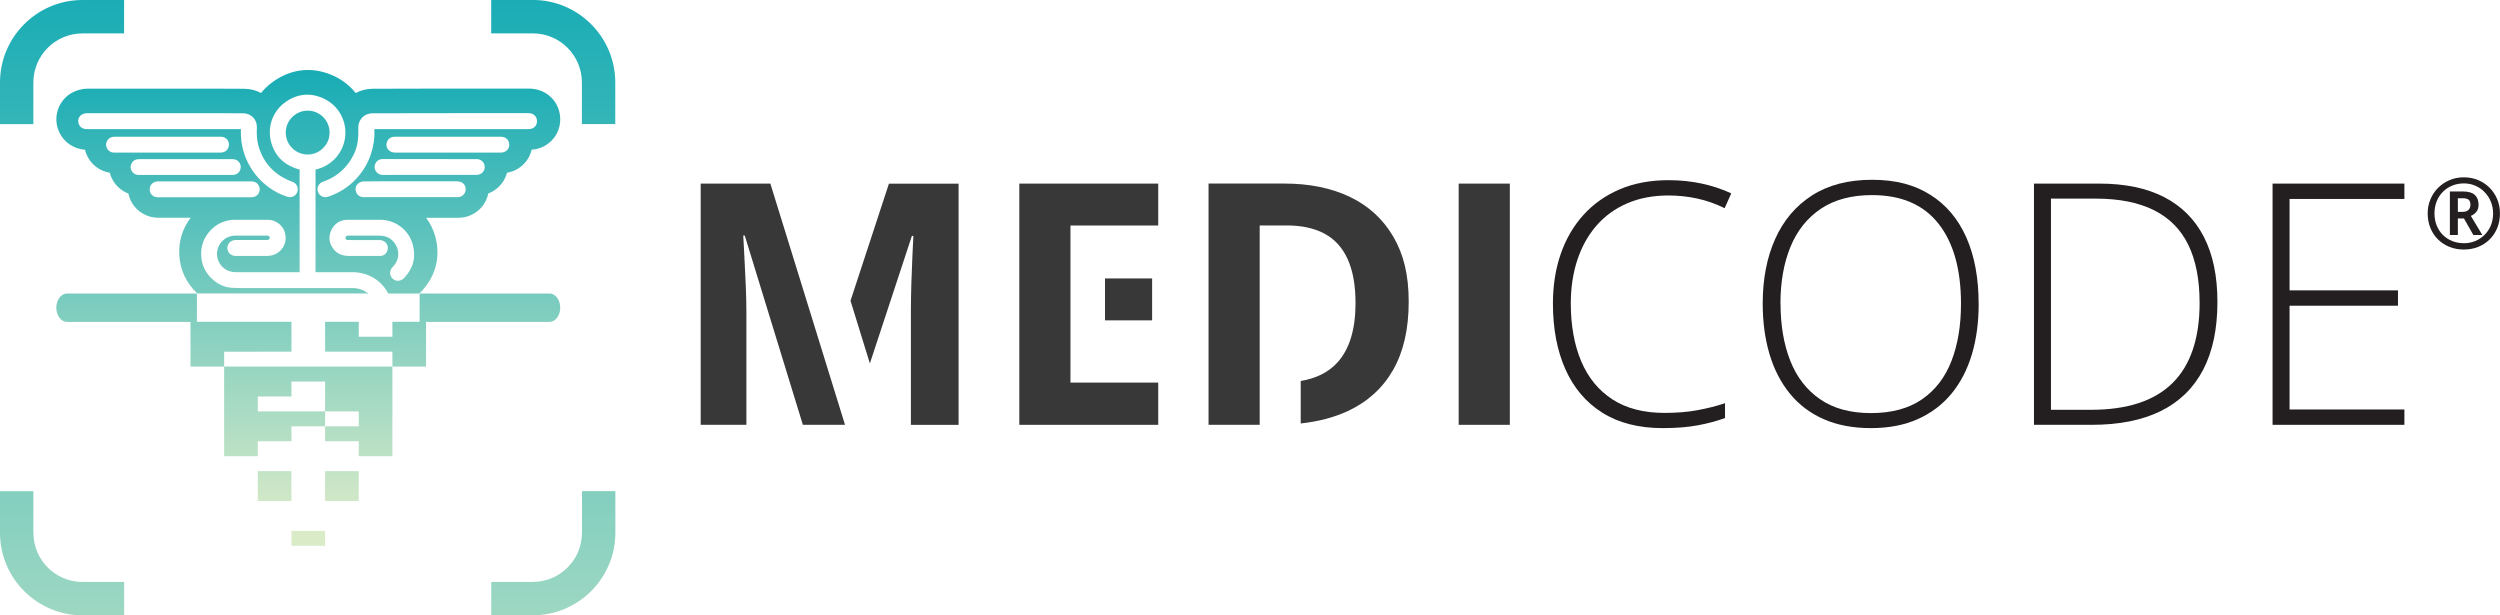 <?xml version="1.0" encoding="UTF-8"?>
<svg id="Layer_1" data-name="Layer 1" xmlns="http://www.w3.org/2000/svg" xmlns:xlink="http://www.w3.org/1999/xlink" viewBox="0 0 532.69 131.11">
  <defs>
    <style>
      .cls-1 {
        fill: url(#linear-gradient-2);
      }

      .cls-2 {
        fill: url(#linear-gradient-6);
      }

      .cls-3 {
        fill: url(#linear-gradient-11);
      }

      .cls-4 {
        fill: url(#linear-gradient-10);
      }

      .cls-5 {
        fill: url(#linear-gradient-5);
      }

      .cls-6 {
        fill: url(#linear-gradient-7);
      }

      .cls-7 {
        fill: #383838;
      }

      .cls-8 {
        fill: url(#linear-gradient-9);
      }

      .cls-9 {
        fill: url(#linear-gradient-3);
      }

      .cls-10 {
        fill: url(#linear-gradient);
      }

      .cls-11 {
        fill: #231f20;
      }

      .cls-12 {
        fill: url(#linear-gradient-4);
      }

      .cls-13 {
        fill: url(#linear-gradient-8);
      }

      .cls-14 {
        fill: url(#linear-gradient-12);
      }
    </style>
    <linearGradient id="linear-gradient" x1="65.56" y1="3.55" x2="65.56" y2="111.7" gradientUnits="userSpaceOnUse">
      <stop offset="0" stop-color="#00a4b3"/>
      <stop offset="1" stop-color="#daebc8"/>
    </linearGradient>
    <linearGradient id="linear-gradient-2" x1="65.68" y1="3.55" x2="65.68" y2="111.7" xlink:href="#linear-gradient"/>
    <linearGradient id="linear-gradient-3" x1="65.68" y1="3.55" x2="65.68" y2="111.7" xlink:href="#linear-gradient"/>
    <linearGradient id="linear-gradient-4" x1="58.51" y1="3.55" x2="58.51" y2="111.7" xlink:href="#linear-gradient"/>
    <linearGradient id="linear-gradient-5" x1="72.85" y1="3.55" x2="72.85" y2="111.7" xlink:href="#linear-gradient"/>
    <linearGradient id="linear-gradient-6" x1="65.68" y1="3.55" x2="65.68" y2="111.7" xlink:href="#linear-gradient"/>
    <linearGradient id="linear-gradient-7" x1="37.05" x2="37.05" y2="111.7" xlink:href="#linear-gradient"/>
    <linearGradient id="linear-gradient-8" x1="94.32" y1="3.55" x2="94.32" y2="111.7" xlink:href="#linear-gradient"/>
    <linearGradient id="linear-gradient-9" x1="117.89" y1="-26.68" x2="117.89" y2="192.11" xlink:href="#linear-gradient"/>
    <linearGradient id="linear-gradient-10" x1="13.22" y1="-26.68" x2="13.22" y2="192.11" xlink:href="#linear-gradient"/>
    <linearGradient id="linear-gradient-11" x1="117.89" y1="-26.68" x2="117.89" y2="192.11" xlink:href="#linear-gradient"/>
    <linearGradient id="linear-gradient-12" x1="13.22" y1="-26.68" x2="13.22" y2="192.11" xlink:href="#linear-gradient"/>
  </defs>
  <g>
    <path class="cls-10" d="m70.22,28.28h0c.03-2.47-1.89-4.53-4.35-4.69-.1,0-.21-.01-.31-.01-1.16,0-2.26.42-3.13,1.21-.95.86-1.5,2.04-1.54,3.33-.08,2.55,1.93,4.71,4.5,4.8,1.26.05,2.49-.43,3.41-1.32.92-.88,1.42-2.06,1.42-3.32Z"/>
    <path class="cls-1" d="m18.1,31.88c.09.39.22.78.39,1.15.91,2.04,2.73,3.41,4.89,3.77.14.54.35,1.07.64,1.57.77,1.35,1.95,2.34,3.34,2.87.2,1,.63,1.94,1.28,2.74,1.24,1.54,3.11,2.42,5.14,2.42,2.28,0,4.56,0,6.84,0-1.73,2.28-2.57,4.98-2.42,7.91.16,3.15,1.47,5.97,3.78,8.15.03.03.06.05.08.07h36.38c-.67-.54-1.48-.92-2.4-1.08-.38-.07-.78-.07-1.22-.07-7.32,0-14.65,0-21.97,0h-.58c-.95,0-1.93,0-2.9-.06-1.56-.11-2.98-.76-4.22-1.93-1.41-1.33-2.18-2.98-2.28-4.9-.11-2.1.58-3.94,2.05-5.47,1.06-1.1,2.36-1.8,3.88-2.08.4-.07.78-.11,1.14-.11,2.38,0,4.75,0,7.13,0,1.7,0,3.23,1.18,3.66,2.79.46,1.74-.22,3.45-1.73,4.36-.62.37-1.32.55-2.21.56-2.08.01-4.19,0-6.24,0h-.32c-1.01,0-1.76-.7-1.78-1.66,0-.48.16-.91.47-1.22.33-.33.8-.52,1.34-.52h5.19s0,0,0,0c.16,0,.32,0,.49,0,.34,0,.7,0,1.05,0,.29,0,.47-.27.49-.42.03-.36-.23-.48-.46-.51-.06,0-.13-.01-.19-.01h-2.24c-1.42,0-2.84,0-4.26,0h-.02c-1.29,0-2.3.43-3.09,1.32-.79.89-1.13,2.07-.93,3.23.2,1.17.91,2.18,1.96,2.76.6.34,1.29.49,2.18.49,3.34,0,6.68,0,10.02,0h3.39v-21.87s-.07-.02-.11-.03c-.39-.11-.79-.23-1.18-.39-2.41-.98-3.99-2.72-4.72-5.18-.98-3.33.19-6.78,2.98-8.77,2.57-1.83,5.43-2.08,8.27-.71,3.15,1.52,4.93,4.88,4.43,8.37-.47,3.21-2.8,5.81-5.95,6.63l-.31.08s-.02,0-.02,0v21.87c.42,0,.83,0,1.24,0,.26,0,.52,0,.79,0,.68,0,1.36,0,2.04,0,1.29,0,2.57,0,3.86,0,3.3.01,6.14,1.78,7.57,4.55h6.57c.18-.16.36-.32.53-.5,3.05-3.25,4.08-7.4,2.91-11.67-.4-1.46-1.07-2.8-1.95-3.97h6.47s.06,0,.06,0c.07,0,.15,0,.24,0,.16,0,.37,0,.59-.02,2.91-.21,5.33-2.36,5.88-5.16.25-.1.5-.21.74-.33,1.67-.89,2.81-2.37,3.25-4.08,1.66-.28,3.16-1.19,4.17-2.55.53-.72.89-1.53,1.09-2.37,3.45-.25,6.08-3,6.09-6.46,0-1.77-.67-3.42-1.89-4.64-1.23-1.23-2.9-1.91-4.71-1.92-1.74,0-3.48,0-5.23,0h-8.94s-2.58,0-2.58,0h-5.01c-.63.01-1.26.01-1.89.01-3.21,0-6.42.01-9.63.02-1.32,0-2.59.32-3.7.91-1.17-1.46-2.67-2.68-4.45-3.54-4.46-2.15-9.13-1.75-13.16,1.13-.98.7-1.83,1.51-2.56,2.4-1.08-.57-2.29-.88-3.56-.89-1.54-.02-3.02-.02-4.27-.02-2.33,0-4.65,0-6.98,0h0s-7.38,0-7.38,0h-6.75c-2.68,0-5.36,0-8.03,0-1.24,0-2.5.36-3.56,1-2.56,1.56-3.71,4.75-2.74,7.59.87,2.53,3.1,4.22,5.76,4.41Zm68.08,27.3c-.4.43-.91.65-1.41.65-.38,0-.74-.13-1.04-.39-.37-.33-.59-.76-.61-1.22-.02-.48.19-.96.57-1.35.47-.47.8-1.01,1-1.64.62-1.89-.5-4.12-2.39-4.79-.67-.23-1.37-.24-2.12-.24-1.29,0-2.58,0-3.87,0-.66,0-1.32,0-1.99,0h0c-.42,0-.55.08-.64.24-.09.14-.09.32-.01.47.04.07.14.22.36.23.32.02.64.01.98.01.14,0,.27,0,.41,0h1.75c1.24,0,2.49,0,3.73,0,.62,0,1.17.3,1.49.79.31.48.34,1.1.08,1.65-.28.6-.82.94-1.48.95-.95.01-1.89,0-2.84,0-.41,0-.82,0-1.23,0h-.65c-.56,0-1.14,0-1.71,0-1.55.03-2.69-.44-3.48-1.45-.97-1.23-1.15-2.62-.5-4.02.65-1.42,1.87-2.21,3.42-2.24.84-.02,1.68-.01,2.5,0,.37,0,.73,0,1.12,0h1.06s2.33,0,2.33,0c3.23,0,6.09,2.16,6.93,5.25.73,2.67.14,5.06-1.78,7.1Zm11.49-17.17c-.08,0-.16,0-.24,0-.05,0-.11,0-.16,0h-.14s-9.65,0-9.65,0h-2.49c-2.49,0-4.98,0-7.48,0-.75,0-1.34-.37-1.6-1.01-.29-.72-.12-1.48.44-1.92.32-.25.72-.41,1.08-.42,1.18-.03,2.36-.03,3.52-.03h.48c5.22,0,10.45,0,15.67,0,.31,0,.67.02,1.01.12.78.25,1.21.98,1.09,1.87-.1.72-.77,1.33-1.53,1.38Zm4.71-4.95c-.24.13-.54.2-.84.2-1.5,0-3.01,0-4.51,0h-1.76c-.87,0-1.74,0-2.6,0h-1.16s-2.68,0-2.68,0c-2.39,0-4.86,0-7.29.01h-.01c-.62,0-1.2-.34-1.51-.89-.3-.54-.28-1.18.06-1.71.32-.51.82-.78,1.45-.78h0c.94,0,1.88,0,2.82,0,.74,0,1.47,0,2.21,0h3.62c1.72,0,3.43.01,5.15.01,1.13,0,2.26,0,3.4,0,.95,0,1.89,0,2.84,0h0c.8,0,1.48.51,1.66,1.24.19.8-.13,1.53-.84,1.91Zm5.79-5.23c-.32.43-.81.68-1.35.68-1.67,0-3.35,0-5.02,0h-5.79s-.58,0-.58,0h-11.27c-.67,0-1.24-.28-1.56-.78-.31-.46-.35-1.05-.11-1.59.23-.54.68-.89,1.26-.98.15-.02.31-.03.5-.03,3.27,0,6.54,0,9.8,0h12.55c.98,0,1.6.41,1.84,1.2.16.52.07,1.07-.25,1.5Zm-31.91-1.96c.09-.78.12-1.64.09-2.63-.03-.84.27-1.62.83-2.2.56-.58,1.33-.9,2.19-.9,3.21,0,6.42-.02,9.62-.02,1.59,0,3.19,0,4.78,0h1.55s.58-.01.58-.01h2.58s8.84,0,8.84,0c1.77,0,3.55,0,5.32,0,.51,0,.95.17,1.28.48.33.31.51.76.5,1.25,0,.98-.74,1.67-1.79,1.67h-32.7s-.1,0-.15,0c0,.06,0,.12,0,.18.07,1.74-.19,3.48-.76,5.18-.64,1.92-1.68,3.66-3.07,5.17-1.63,1.77-3.64,3.06-5.97,3.86-.22.07-.44.11-.65.11-.6,0-1.14-.29-1.44-.82-.41-.72-.28-1.59.32-2.11.25-.22.56-.35.77-.42,2.34-.82,4.24-2.3,5.63-4.4.92-1.39,1.48-2.87,1.65-4.4Zm-51.89,2.65h0c-.75,0-1.32-.36-1.62-1.02-.26-.58-.17-1.21.23-1.73.34-.43.82-.64,1.47-.64h0c1.32,0,2.65,0,3.97,0h1.89s12.41,0,12.41,0h1.2c1.04,0,2.07,0,3.11,0,1,0,1.74.7,1.75,1.64,0,.48-.16.92-.48,1.24-.32.32-.75.5-1.23.5-1.58,0-3.16,0-4.74,0h-1.85s-4.81,0-4.81,0h-2.7c-2.87,0-5.73,0-8.6,0Zm5.19,4.76c-.66,0-1.19-.3-1.5-.85-.33-.58-.31-1.21.06-1.77.32-.5.82-.75,1.49-.75h0c1.43,0,2.86,0,4.28,0h4.93c3.58,0,7.15,0,10.73,0,.59,0,1.11.25,1.43.69.31.43.4.98.23,1.52-.23.72-.86,1.16-1.68,1.16-3,0-6,0-9,0h-3.42c-2.52,0-5.03,0-7.55,0h0Zm25.26,4.28c-.31.31-.72.47-1.25.47h0c-2.57,0-5.15,0-7.72,0h-4.89c-2.44,0-4.89,0-7.33,0-.57,0-1.06-.22-1.38-.62-.32-.4-.43-.92-.31-1.47.16-.74.88-1.29,1.7-1.29h19.9c.99,0,1.45.56,1.65,1.02.29.66.15,1.37-.37,1.9ZM17.44,24.42c.31-.19.7-.3,1.07-.3,2.69,0,5.39,0,8.08,0h6.69s2.56,0,2.56,0h0s2.91,0,2.91,0c2.96,0,5.92,0,8.88,0,1.24,0,2.72,0,4.22.02.82.01,1.56.33,2.1.89.53.56.81,1.31.78,2.12-.04,1.23-.04,2.54.3,3.78.57,2.09,1.53,3.77,2.94,5.15,1.21,1.17,2.63,2.05,4.36,2.67.89.32,1.32,1.22,1.02,2.14-.23.69-.87,1.12-1.57,1.12-.17,0-.34-.03-.52-.08-1.47-.45-2.88-1.17-4.18-2.16-1.46-1.11-2.69-2.46-3.65-4.03-1.45-2.36-2.16-5.01-2.11-7.87,0-.12,0-.25.02-.36h-24.32c-1.76,0-3.52,0-5.28,0h-3.27s0,0,0,0c-.84,0-1.47-.43-1.72-1.18-.25-.72.04-1.52.68-1.91Z"/>
    <rect class="cls-9" x="62.1" y="113.12" width="7.17" height="3.18"/>
    <polygon class="cls-12" points="62.1 103.57 62.1 100.39 54.93 100.39 54.93 103.57 54.93 106.75 62.1 106.75 62.1 103.57"/>
    <polygon class="cls-5" points="69.27 103.57 69.27 106.75 76.44 106.75 76.44 103.57 76.44 100.39 69.27 100.39 69.27 103.57"/>
    <polygon class="cls-2" points="69.27 78.11 62.1 78.11 54.93 78.11 47.76 78.11 47.76 81.3 47.76 84.48 47.76 87.66 47.76 90.84 47.76 94.02 47.76 97.21 54.93 97.21 54.93 94.02 62.1 94.02 62.1 90.84 69.27 90.84 69.27 87.66 62.1 87.66 54.93 87.66 54.93 84.48 62.1 84.48 62.1 81.3 69.27 81.3 69.27 84.48 69.27 87.66 76.44 87.66 76.44 90.84 69.27 90.84 69.27 94.02 76.44 94.02 76.44 97.21 83.61 97.21 83.61 94.02 83.61 90.84 83.61 87.66 83.61 84.48 83.61 81.3 83.61 78.11 76.44 78.11 69.27 78.11"/>
    <path class="cls-6" d="m54.93,74.93h7.17v-6.36h-20.14v-6.03H14.29c-1.27,0-2.29,1.36-2.29,3.03s1.03,3.03,2.29,3.03h26.3v9.52h7.17v-3.18h7.17Z"/>
    <path class="cls-13" d="m117.08,62.54h-27.67v6.03h-5.8v3.18h-7.17v-3.18h-7.17v6.36h14.34v3.18h7.17v-9.52h26.3c1.27,0,2.29-1.36,2.29-3.03s-1.03-3.03-2.29-3.03Z"/>
  </g>
  <g>
    <path class="cls-8" d="m113.53,0h-8.87v7.11h8.87c5.77,0,10.46,4.69,10.46,10.46v8.87h7.11v-8.87c0-9.69-7.89-17.58-17.58-17.58Z"/>
    <path class="cls-4" d="m0,17.58v8.87h7.11v-8.87c0-5.77,4.69-10.46,10.46-10.46h8.87V0h-8.87C7.89,0,0,7.89,0,17.58Z"/>
    <path class="cls-3" d="m124,113.53c0,5.77-4.69,10.46-10.46,10.46h-8.87v7.11h8.87c9.69,0,17.58-7.89,17.58-17.58v-8.87h-7.11v8.87Z"/>
    <path class="cls-14" d="m7.11,113.53v-8.87H0v8.87c0,9.69,7.89,17.58,17.58,17.58h8.87v-7.11h-8.87c-5.77,0-10.46-4.69-10.46-10.46Z"/>
  </g>
  <rect class="cls-7" x="235.45" y="59.33" width="10.04" height="8.93"/>
  <polygon class="cls-7" points="217.19 90.52 246.79 90.52 246.79 81.52 228.09 81.52 228.09 71.67 228.09 68.26 228.09 59.33 228.09 57.08 228.09 48.05 246.79 48.05 246.79 39.12 217.19 39.12 217.19 90.52"/>
  <path class="cls-7" d="m164.14,39.12h-14.84v51.4h9.74v-23.91c0-1.76-.05-3.73-.14-5.91s-.19-4.24-.3-6.17-.18-3.38-.23-4.34h.32l12.38,40.32h8.98l-12-38.78-3.91-12.62Z"/>
  <path class="cls-7" d="m181.22,64.08l4.13,13.36,8.95-27.17h.32c-.05.96-.12,2.4-.21,4.31-.09,1.91-.17,3.92-.23,6.03s-.09,3.97-.09,5.59v24.33h10.16v-51.4h-14.84l-8.19,24.96Z"/>
  <path class="cls-7" d="m287.68,41.98c-3.96-1.91-8.64-2.87-14.03-2.87h-16.14v51.4h10.9v-42.47h5.8c3.19,0,5.87.59,8.03,1.76,2.17,1.17,3.81,2.98,4.92,5.43,1.11,2.45,1.67,5.57,1.67,9.37,0,5.6-1.29,9.82-3.88,12.66-1.88,2.06-4.49,3.36-7.8,3.92v9.05c3.77-.41,7.14-1.29,10.07-2.66,4.2-1.96,7.4-4.87,9.62-8.75,2.21-3.88,3.32-8.71,3.32-14.5s-1.09-10.13-3.27-13.87c-2.18-3.74-5.25-6.56-9.21-8.47Z"/>
  <rect class="cls-7" x="310.81" y="39.12" width="10.9" height="51.4"/>
  <g>
    <path class="cls-11" d="m355.52,41.65c-3.28,0-6.21.56-8.79,1.67-2.58,1.11-4.76,2.69-6.54,4.73s-3.14,4.47-4.08,7.29c-.94,2.82-1.41,5.94-1.41,9.33,0,4.69.74,8.78,2.21,12.29,1.48,3.5,3.7,6.22,6.66,8.14,2.96,1.92,6.66,2.88,11.09,2.88,2.58,0,4.92-.19,7.03-.58s4.07-.88,5.87-1.49v3.16c-1.71.63-3.64,1.15-5.78,1.55s-4.63.6-7.47.6c-5.13,0-9.44-1.1-12.92-3.3-3.48-2.2-6.1-5.3-7.86-9.28-1.76-3.98-2.64-8.64-2.64-13.96,0-3.82.55-7.33,1.65-10.53s2.71-5.98,4.83-8.33,4.71-4.18,7.75-5.48,6.52-1.95,10.41-1.95c2.46,0,4.81.24,7.05.72,2.24.48,4.34,1.18,6.31,2.09l-1.41,3.16c-1.9-.94-3.84-1.62-5.84-2.06-1.99-.43-4.04-.65-6.15-.65Z"/>
    <path class="cls-11" d="m421.61,64.75c0,3.91-.48,7.49-1.44,10.72s-2.4,6.02-4.32,8.37c-1.92,2.34-4.32,4.16-7.19,5.45s-6.22,1.93-10.04,1.93-7.21-.65-10.09-1.93-5.28-3.11-7.19-5.47-3.35-5.16-4.31-8.4c-.96-3.25-1.44-6.83-1.44-10.74,0-5.2.88-9.79,2.65-13.75,1.77-3.96,4.38-7.05,7.84-9.28,3.46-2.23,7.73-3.34,12.81-3.34s9.01,1.06,12.39,3.18c3.39,2.12,5.95,5.16,7.7,9.11,1.75,3.95,2.62,8.67,2.62,14.15Zm-42.22-.04c0,4.59.69,8.64,2.07,12.15,1.38,3.5,3.5,6.24,6.36,8.21s6.47,2.95,10.83,2.95,8.03-.97,10.86-2.92c2.84-1.95,4.93-4.66,6.29-8.16,1.36-3.49,2.04-7.56,2.04-12.2,0-7.34-1.6-13.03-4.8-17.09-3.2-4.05-7.92-6.08-14.15-6.08-4.38,0-8.02.97-10.92,2.92-2.89,1.95-5.05,4.65-6.47,8.12-1.42,3.47-2.13,7.5-2.13,12.09Z"/>
    <path class="cls-11" d="m472.48,64.33c0,5.74-1.01,10.56-3.04,14.45-2.03,3.89-5.03,6.82-9,8.79s-8.89,2.95-14.75,2.95h-12.3v-51.4h13.92c5.48,0,10.09.96,13.82,2.88,3.73,1.92,6.55,4.75,8.47,8.49,1.92,3.74,2.88,8.35,2.88,13.83Zm-3.8.14c0-4.9-.8-8.99-2.39-12.27-1.59-3.28-4.03-5.75-7.31-7.4s-7.44-2.48-12.48-2.48h-9.49v45h8.51c7.76,0,13.56-1.9,17.4-5.71,3.84-3.81,5.77-9.52,5.77-17.14Z"/>
    <path class="cls-11" d="m512.32,90.52h-28.09v-51.4h28.09v3.27h-24.47v19.48h23.1v3.27h-23.1v22.11h24.47v3.27Z"/>
  </g>
  <path class="cls-11" d="m524.99,53.17c-1.11,0-2.14-.19-3.08-.57-.94-.38-1.75-.91-2.45-1.6-.69-.69-1.23-1.5-1.61-2.44-.38-.94-.57-1.96-.57-3.08s.19-2.06.58-3,.93-1.75,1.63-2.45c.7-.7,1.52-1.25,2.45-1.65.94-.4,1.95-.6,3.04-.6s2.06.19,3,.57c.93.38,1.75.92,2.45,1.61.7.69,1.25,1.51,1.65,2.44s.6,1.96.6,3.08-.19,2.14-.57,3.08c-.38.94-.92,1.75-1.61,2.44-.69.69-1.51,1.22-2.44,1.6s-1.96.57-3.08.57Zm0-1.34c.86,0,1.67-.16,2.42-.47.75-.31,1.41-.75,1.99-1.32s1.02-1.24,1.34-2.01.48-1.63.48-2.56c0-.87-.16-1.7-.47-2.47-.31-.77-.75-1.45-1.32-2.04-.56-.59-1.22-1.05-1.98-1.38-.75-.33-1.58-.5-2.46-.5s-1.72.16-2.48.47c-.76.31-1.43.76-1.99,1.33-.57.57-1.01,1.24-1.32,2.02-.31.78-.47,1.63-.47,2.56s.15,1.78.46,2.56c.31.77.74,1.45,1.3,2.01s1.22,1.01,1.99,1.32c.76.31,1.6.47,2.52.47Zm-2.98-1.76v-9.27h2.8c1.14,0,1.98.24,2.51.73s.8,1.18.8,2.09c0,.66-.17,1.18-.5,1.56s-.71.65-1.14.82l2.44,4.07h-1.91l-2-3.52h-1.3v3.52h-1.7Zm1.7-4.93h1.04c.55,0,.96-.14,1.23-.42.27-.28.41-.63.41-1.07,0-.5-.12-.86-.37-1.08-.25-.22-.68-.33-1.29-.33h-1.02v2.9Z"/>
</svg>